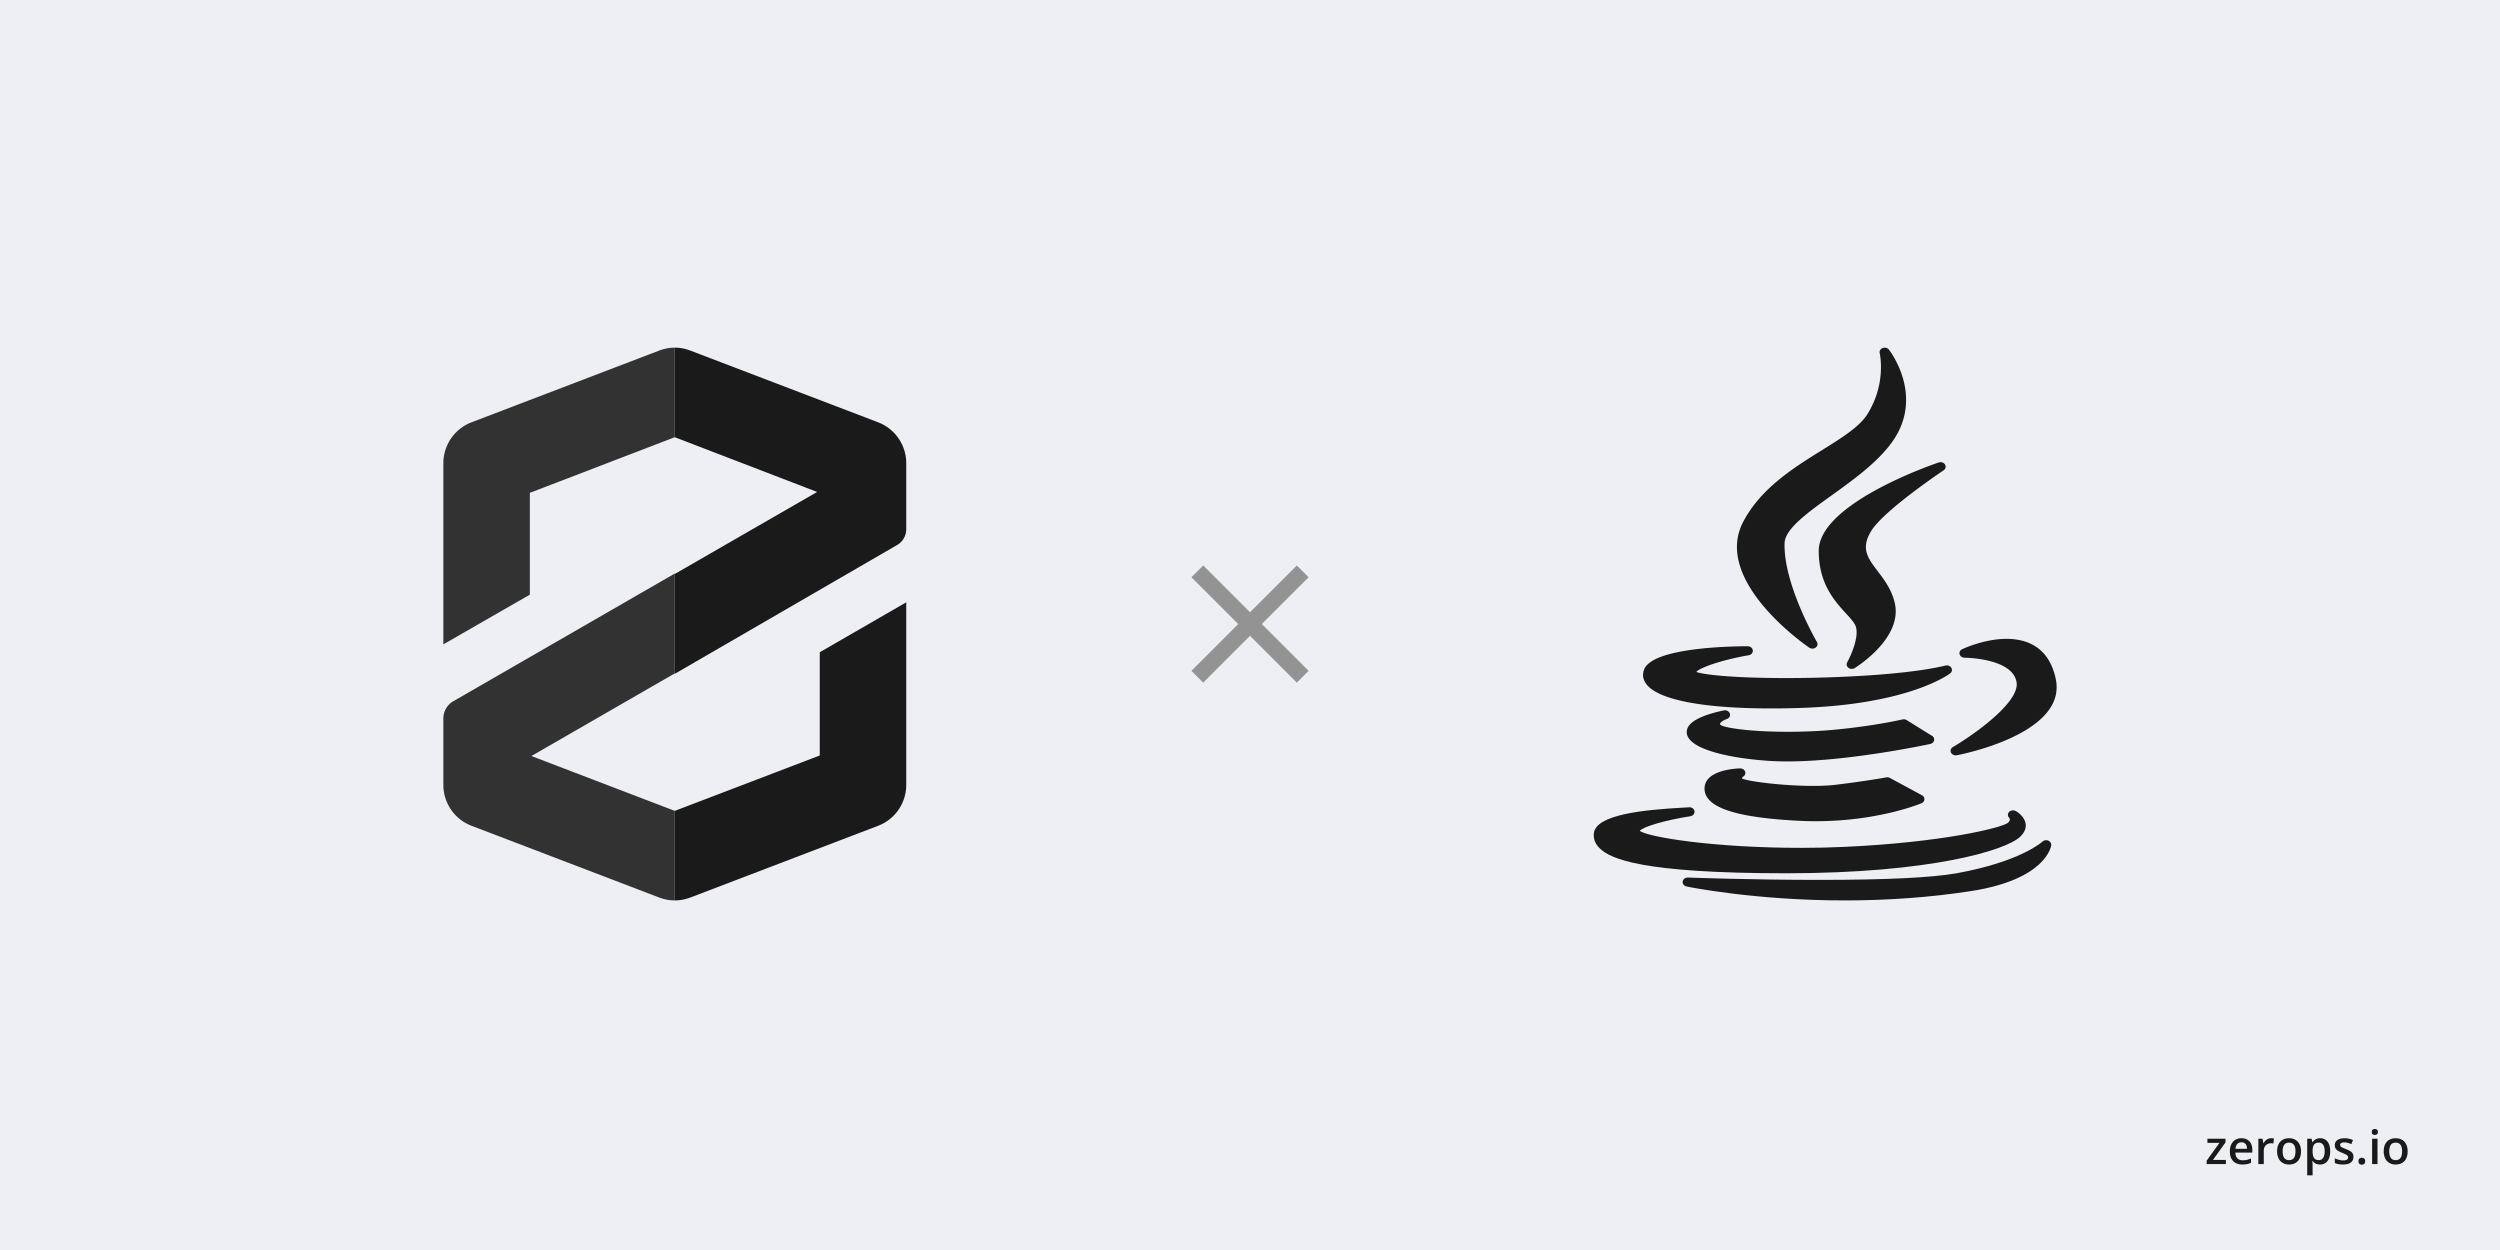 <svg width="1280" height="640" fill="none" xmlns="http://www.w3.org/2000/svg"><path fill="#EDEFF3" d="M0 0h1280v640H0z"/><path d="M1139.65 596h-9.85v-1.699l6.55-9.153h-6.15v-2.121h9.26v1.875l-6.42 8.977h6.61V596Zm7.97-13.219c1.16 0 2.15.239 2.98.715.83.477 1.46 1.152 1.91 2.027.44.875.67 1.922.67 3.141v1.477h-8.66c.03 1.257.36 2.226 1 2.906.65.68 1.56 1.019 2.72 1.019.83 0 1.57-.078 2.23-.234.66-.164 1.35-.402 2.05-.715v2.238c-.65.305-1.31.528-1.98.668-.67.141-1.48.211-2.42.211-1.27 0-2.39-.246-3.36-.738-.96-.5-1.71-1.242-2.26-2.226-.54-.985-.81-2.208-.81-3.668 0-1.454.25-2.688.74-3.704.49-1.015 1.18-1.789 2.07-2.32.89-.531 1.93-.797 3.12-.797Zm0 2.074c-.87 0-1.57.282-2.11.844-.53.563-.84 1.387-.94 2.473h5.91c-.01-.649-.12-1.223-.33-1.723-.2-.5-.51-.89-.94-1.172-.41-.281-.94-.422-1.59-.422Zm15.24-2.074c.21 0 .45.012.71.035.26.024.48.055.67.094l-.26 2.578a3.41 3.41 0 0 0-.61-.105 6.093 6.093 0 0 0-.63-.035c-.49 0-.96.082-1.41.246-.44.156-.84.398-1.18.726-.35.321-.61.723-.81 1.207-.2.485-.29 1.047-.29 1.688V596h-2.77v-12.973h2.16l.37 2.285h.13c.26-.46.58-.882.96-1.265.39-.383.82-.688 1.31-.914a3.83 3.83 0 0 1 1.65-.352Zm15.26 6.703c0 1.078-.14 2.036-.42 2.871-.28.836-.69 1.543-1.23 2.122a5.398 5.398 0 0 1-1.94 1.312c-.76.297-1.62.445-2.57.445-.89 0-1.71-.148-2.45-.445a5.537 5.537 0 0 1-1.93-1.312c-.54-.579-.96-1.286-1.26-2.122-.29-.835-.44-1.793-.44-2.871 0-1.429.24-2.64.74-3.632.5-1 1.21-1.762 2.13-2.286.92-.523 2.02-.785 3.29-.785 1.2 0 2.25.262 3.17.785.91.524 1.63 1.286 2.14 2.286.52 1 .77 2.21.77 3.632Zm-9.41 0c0 .946.12 1.754.34 2.426.24.672.6 1.188 1.08 1.547.49.352 1.11.527 1.88.527.76 0 1.39-.175 1.87-.527.49-.359.84-.875 1.07-1.547.23-.672.34-1.48.34-2.426 0-.945-.11-1.746-.34-2.402-.23-.664-.58-1.168-1.07-1.512-.48-.351-1.11-.527-1.88-.527-1.14 0-1.98.383-2.5 1.148-.52.766-.79 1.864-.79 3.293Zm19.24-6.703c1.53 0 2.77.563 3.7 1.688.94 1.125 1.4 2.797 1.4 5.015 0 1.469-.21 2.707-.65 3.715-.43 1-1.04 1.758-1.82 2.274-.77.507-1.67.761-2.7.761-.66 0-1.23-.086-1.72-.257a4.414 4.414 0 0 1-1.24-.668 5.114 5.114 0 0 1-.87-.914h-.16c.04.312.07.66.11 1.043.04.374.05.718.05 1.031v5.285h-2.76v-18.727h2.25l.39 1.793h.12c.25-.367.54-.707.88-1.019.36-.313.78-.559 1.27-.739.5-.187 1.08-.281 1.75-.281Zm-.74 2.25c-.76 0-1.37.153-1.83.457-.45.297-.79.746-1 1.348-.2.602-.31 1.355-.33 2.262v.386c0 .961.1 1.778.3 2.45.2.664.53 1.171.99 1.523.47.344 1.11.516 1.9.516.67 0 1.23-.184 1.67-.551.44-.367.77-.891.99-1.57.22-.68.33-1.481.33-2.403 0-1.398-.25-2.484-.75-3.258-.49-.773-1.25-1.16-2.27-1.16Zm17.75 7.266c0 .851-.21 1.57-.62 2.156-.41.586-1.02 1.031-1.82 1.336-.79.297-1.75.445-2.9.445-.91 0-1.69-.066-2.35-.199a8.017 8.017 0 0 1-1.84-.586v-2.379c.62.289 1.31.539 2.08.75.77.211 1.5.317 2.19.317.91 0 1.56-.141 1.96-.422.39-.289.59-.672.59-1.149 0-.281-.08-.531-.24-.75-.16-.226-.46-.457-.89-.691-.43-.242-1.07-.531-1.9-.867-.82-.328-1.51-.656-2.08-.985-.56-.328-.98-.722-1.27-1.183-.29-.469-.44-1.067-.44-1.793 0-1.149.46-2.02 1.36-2.613.92-.602 2.12-.903 3.62-.903.8 0 1.55.082 2.25.246.72.157 1.41.387 2.09.692l-.87 2.074c-.58-.258-1.17-.469-1.77-.633a6.28 6.28 0 0 0-1.79-.258c-.71 0-1.25.11-1.63.328-.37.219-.55.532-.55.938 0 .305.09.562.27.773.18.211.49.422.93.633.44.211 1.06.473 1.85.785.77.297 1.44.61 2 .938.57.32 1.01.715 1.31 1.183.31.469.46 1.075.46 1.817Zm2.58 2.25c0-.641.16-1.09.49-1.348.34-.265.74-.398 1.22-.398s.88.133 1.22.398c.34.258.51.707.51 1.348 0 .625-.17 1.078-.51 1.359-.34.274-.74.41-1.22.41s-.88-.136-1.22-.41c-.33-.281-.49-.734-.49-1.359Zm9.74-11.52V596h-2.76v-12.973h2.76Zm-1.36-4.968c.42 0 .78.113 1.09.339.31.227.47.618.47 1.172 0 .547-.16.938-.47 1.172-.31.227-.67.34-1.09.34-.44 0-.81-.113-1.12-.34-.29-.234-.44-.625-.44-1.172 0-.554.15-.945.44-1.172.31-.226.68-.339 1.12-.339Zm16.79 11.425c0 1.078-.14 2.036-.42 2.871-.28.836-.69 1.543-1.23 2.122a5.437 5.437 0 0 1-1.95 1.312c-.75.297-1.61.445-2.56.445-.89 0-1.71-.148-2.45-.445a5.67 5.67 0 0 1-1.94-1.312c-.54-.579-.95-1.286-1.25-2.122-.3-.835-.45-1.793-.45-2.871 0-1.429.25-2.64.74-3.632.5-1 1.21-1.762 2.14-2.286.92-.523 2.02-.785 3.29-.785 1.19 0 2.25.262 3.16.785.92.524 1.63 1.286 2.15 2.286.51 1 .77 2.21.77 3.632Zm-9.41 0c0 .946.11 1.754.34 2.426.24.672.59 1.188 1.08 1.547.48.352 1.11.527 1.87.527.77 0 1.39-.175 1.88-.527.48-.359.84-.875 1.07-1.547.22-.672.34-1.48.34-2.426 0-.945-.12-1.746-.34-2.402-.23-.664-.59-1.168-1.07-1.512-.49-.351-1.11-.527-1.89-.527-1.14 0-1.97.383-2.49 1.148-.53.766-.79 1.864-.79 3.293Z" fill="#1A1A1A"/><path d="m337.596 179.457-96.358 36.828A22.427 22.427 0 0 0 227 237.194v92.714l44.283-25.449v-52.131l74.217-28.475V178c-2.701.006-5.379.5-7.904 1.457ZM272.068 387.084l73.432-42.321v-51.122l-113.455 65.416a10.205 10.205 0 0 0-5.045 8.745v34.249a22.421 22.421 0 0 0 14.238 20.684l96.358 36.828a22.4 22.4 0 0 0 7.904 1.457v-45.852l-73.432-28.084Z" fill="#323232"/><path d="M459.291 279.066a9.36 9.36 0 0 0 4.708-8.24v-33.632a22.427 22.427 0 0 0-14.238-20.909l-96.414-36.828A22.431 22.431 0 0 0 345.5 178v45.853l72.871 28.027-72.871 41.985v51.122l113.791-65.921ZM353.347 459.563l96.414-36.828a22.416 22.416 0 0 0 14.238-20.684v-93.667l-44.283 25.561v52.859L345.5 415.168v45.853a22.432 22.432 0 0 0 7.847-1.458Z" fill="#1A1A1A"/><path d="m670 295.553-6.043-6.043L640 313.467l-23.957-23.957-6.043 6.043 23.957 23.957L610 343.467l6.043 6.043L640 325.553l23.957 23.957 6.043-6.043-23.957-23.957L670 295.553Z" fill="#939393"/><path d="M932.918 230.44c-14.766 9.198-31.502 19.623-40.468 36.871-15.575 30.089 31.87 62.912 33.898 64.295a2.835 2.835 0 0 0 1.598.481 2.83 2.83 0 0 0 1.681-.541c.942-.698 1.209-1.883.644-2.848-.172-.293-17.202-29.59-16.57-50.608.225-7.32 11.792-15.624 24.038-24.416 11.216-8.053 23.93-17.18 31.369-27.857 16.33-23.502-1.82-46.611-2.006-46.841-.72-.896-2.051-1.222-3.189-.78-1.137.444-1.766 1.533-1.507 2.609.037.152 3.567 15.434-6.255 31.179-4.047 6.505-12.937 12.044-23.233 18.456Z" fill="#1A1A1A"/><path d="M995.129 240.804c1.041-.695 1.347-1.962.717-2.974-.631-1.011-2.005-1.458-3.224-1.047-2.509.844-61.427 20.957-61.427 45.261 0 16.752 8.08 25.602 13.98 32.065 2.314 2.534 4.313 4.723 4.971 6.592 1.853 5.386-2.538 15.12-4.384 18.416-.533.949-.272 2.096.634 2.789.489.374 1.1.563 1.712.563a2.85 2.85 0 0 0 1.495-.416c1.013-.624 24.758-15.493 20.499-33.406-1.586-6.809-5.364-11.784-8.698-16.174-5.165-6.801-8.895-11.715-3.236-20.789 6.632-10.582 36.658-30.678 36.961-30.88Z" fill="#1A1A1A"/><path d="M841.764 342.856c-1.011 2.677-.534 5.335 1.377 7.686 6.387 7.852 29.011 12.177 63.706 12.177h.004c4.702 0 9.665-.081 14.749-.243 55.471-1.759 76.046-17.064 76.894-17.714.926-.709 1.173-1.89.598-2.846-.576-.955-1.816-1.435-3.001-1.146-19.536 4.724-56.016 6.401-81.32 6.401-28.313 0-42.733-1.806-46.262-3.139 1.811-2.203 12.983-6.137 26.827-8.549 1.324-.23 2.233-1.312 2.102-2.5-.131-1.189-1.258-2.096-2.607-2.096-8.116.001-48.814.578-53.067 11.969ZM1027.38 327.094c-11.44 0-22.29 5.078-22.75 5.294-1.05.502-1.59 1.577-1.3 2.608.29 1.031 1.34 1.756 2.54 1.757.24.001 24.4.175 26.59 12.402 1.94 10.548-22.86 27.638-32.579 33.334-1.05.615-1.458 1.805-.97 2.832.413.875 1.379 1.423 2.409 1.423.19 0 .37-.017.55-.052 2.31-.436 56.43-10.998 50.71-38.906-3.49-17.103-15.63-20.692-25.2-20.692ZM990.268 379.074c.188-.895-.232-1.804-1.072-2.326l-12.977-8.05a2.911 2.911 0 0 0-2.175-.341c-.135.032-13.705 3.19-33.407 5.128-7.82.776-16.578 1.187-25.33 1.187-19.697 0-32.576-2.05-34.451-3.553-.249-.423-.17-.615-.126-.722.34-.839 2.167-1.837 3.344-2.231 1.301-.426 2.002-1.677 1.597-2.852-.403-1.174-1.771-1.867-3.12-1.579-13.017 2.782-19.383 6.673-18.919 11.563.822 8.67 23.499 13.12 42.67 14.298 2.756.167 5.738.252 8.859.252h.006c31.878 0 72.744-8.858 73.153-8.948.997-.218 1.758-.932 1.948-1.826ZM892.434 397.684c.983-.567 1.419-1.642 1.07-2.634-.348-.991-1.395-1.641-2.57-1.628-1.745.041-17.07.653-18.143 9.295-.325 2.583.51 4.941 2.483 7.012 5.503 5.775 20.356 9.207 45.401 10.495 2.964.156 5.973.235 8.947.235 31.842 0 53.286-8.829 54.184-9.205.871-.365 1.445-1.122 1.496-1.974.052-.851-.428-1.659-1.25-2.103l-16.399-8.867a2.93 2.93 0 0 0-1.9-.291c-.104.019-10.516 1.932-26.23 3.822-2.974.357-6.698.539-11.067.539-15.697 0-33.157-2.271-36.506-3.758-.048-.279.014-.632.484-.938Z" fill="#1A1A1A"/><path d="M914.783 447.118c72.934-.055 112.077-11.542 119.617-18.77 2.67-2.559 2.96-4.98 2.73-6.561-.56-3.892-4.56-6.274-5.01-6.533-1.1-.623-2.57-.46-3.42.412-.85.874-.87 2.148-.02 3.019.46.524.73 1.401-.62 2.594-3.01 2.493-33.417 10.062-84.043 12.336-6.935.32-14.208.481-21.618.482-45.328 0-78.501-5.498-82.856-8.703 1.68-2.135 13.413-5.548 25.891-7.477 1.407-.217 2.357-1.391 2.139-2.64-.218-1.249-1.518-2.11-2.939-1.945-.352.041-1.545.106-2.93.181-20.589 1.113-44.383 3.595-45.624 12.99-.377 2.863.583 5.462 2.856 7.724 5.56 5.533 21.544 12.89 95.844 12.89l.003.001Z" fill="#1A1A1A"/><path d="M1048.73 430.384c-1.03-.422-2.25-.208-3.02.527-.11.102-11.07 10.257-44.04 16.22-12.624 2.24-36.317 3.376-70.423 3.376-34.169 0-66.682-1.191-67.007-1.203-1.358-.058-2.52.816-2.704 2-.186 1.184.675 2.298 1.987 2.575.339.071 34.413 7.141 81.002 7.141 22.346 0 44.09-1.608 64.635-4.78 38.29-5.946 40.98-22.765 41.07-23.477.13-.997-.47-1.956-1.5-2.379Z" fill="#1A1A1A"/></svg>